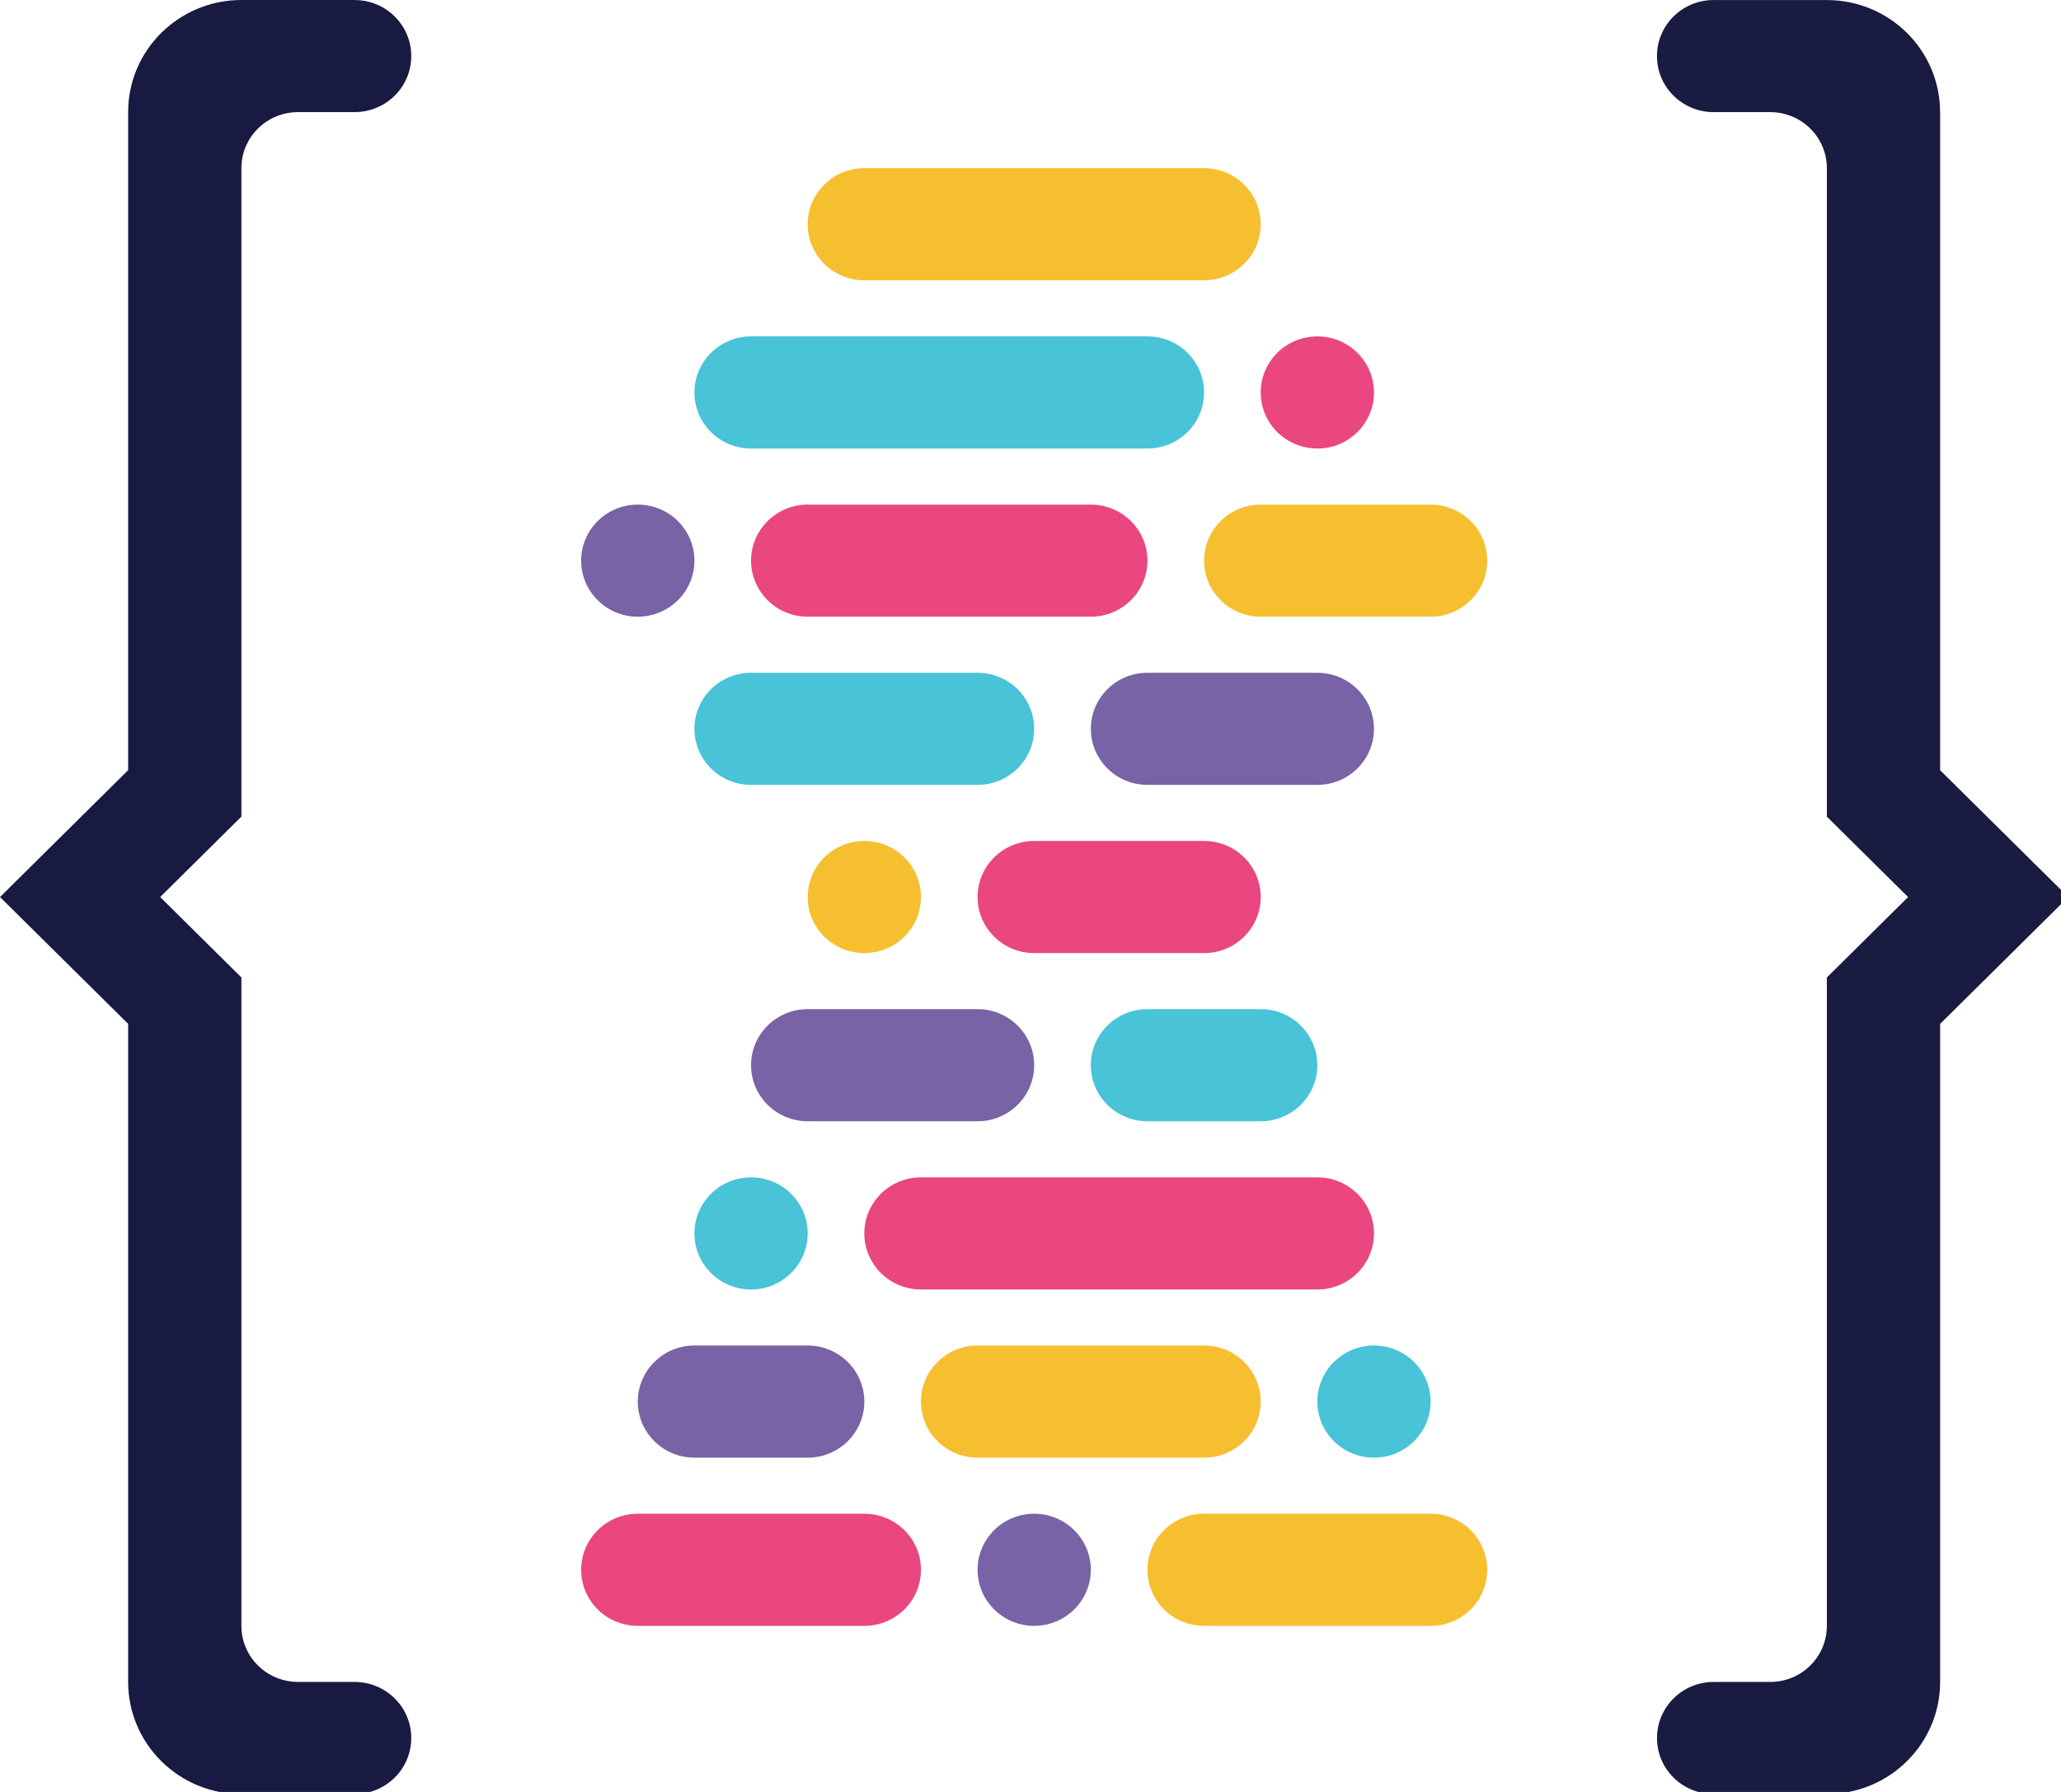 <svg width="46" height="40" viewBox="0 0 46 40" fill="none" xmlns="http://www.w3.org/2000/svg">
<g clip-path="url(#clip0_1_1225)">
<path d="M7.93 37.545V37.544H7.918H7.915H7.913H6.666V37.544C6.663 37.544 6.659 37.544 6.655 37.544H6.647C5.957 37.542 5.398 36.993 5.388 36.312L5.388 33.79V25.029V21.819L3.575 20.024L5.388 18.228V13.048V6.619V3.73C5.401 3.052 5.958 2.506 6.646 2.503H6.654C6.658 2.503 6.662 2.504 6.666 2.504V2.503H7.912H7.915H7.917H7.929V2.502C8.621 2.495 9.179 1.938 9.179 1.252V1.251C9.179 0.565 8.621 0.008 7.929 0.001V0H7.926C7.922 0 7.919 -7.54146e-05 7.915 -7.54146e-05C7.911 -7.54146e-05 7.908 0 7.904 0H5.402V0.001C5.397 0.001 5.392 0 5.388 0C3.992 0 2.86 1.121 2.86 2.503V6.619V8.531V11.803V13.048V17.192L0 20.024L2.86 22.855V25.029V28.617V32.357V33.79V37.545H2.86C2.861 38.927 3.992 40.047 5.388 40.047C5.393 40.047 5.398 40.047 5.402 40.047L7.905 40.047C7.908 40.047 7.912 40.048 7.915 40.048C7.919 40.048 7.922 40.047 7.926 40.047H7.93C8.621 40.04 9.179 39.483 9.179 38.796C9.179 38.11 8.621 37.553 7.93 37.545Z" fill="#191A42"/>
<path d="M38.232 2.503V2.503H38.244H38.246H38.249H39.495V2.504C39.499 2.504 39.503 2.503 39.508 2.503H39.515C40.205 2.506 40.764 3.055 40.774 3.736V6.258V15.019V18.229L42.587 20.024L40.774 21.82V27V33.429V36.318C40.761 36.996 40.203 37.542 39.516 37.545H39.508C39.504 37.544 39.5 37.544 39.496 37.544V37.545H38.249H38.247H38.245H38.233V37.545C37.541 37.553 36.983 38.11 36.983 38.797C36.983 39.483 37.541 40.039 38.233 40.047V40.047H38.236C38.24 40.047 38.243 40.048 38.247 40.048C38.251 40.048 38.254 40.047 38.258 40.047H40.76V40.047C40.765 40.047 40.77 40.047 40.774 40.047C42.17 40.047 43.302 38.927 43.302 37.545V33.429V31.517V28.244V27V22.856L46.162 20.024L43.302 17.193V15.019V11.431V7.69V6.258V2.503H43.301C43.301 1.121 42.17 0.001 40.774 0.001C40.769 0.001 40.764 0.001 40.76 0.001L38.257 0.001C38.254 0.001 38.25 0 38.246 0C38.243 0 38.239 0.001 38.236 0.001H38.232C37.541 0.008 36.982 0.565 36.982 1.252C36.982 1.938 37.541 2.495 38.232 2.503Z" fill="#191B41"/>
<path d="M29.402 17.52H25.61C24.912 17.52 24.347 16.96 24.347 16.269C24.347 15.578 24.912 15.018 25.61 15.018H29.402C30.1 15.018 30.666 15.578 30.666 16.269C30.666 16.96 30.1 17.52 29.402 17.52Z" fill="#7763A5"/>
<path d="M14.235 13.766C13.537 13.766 12.971 13.206 12.971 12.515C12.971 11.824 13.537 11.264 14.235 11.264C14.933 11.264 15.499 11.824 15.499 12.515C15.499 13.206 14.933 13.766 14.235 13.766Z" fill="#7763A5"/>
<path d="M23.082 36.293C22.384 36.293 21.819 35.733 21.819 35.041C21.819 34.35 22.384 33.79 23.082 33.79C23.78 33.79 24.346 34.35 24.346 35.041C24.346 35.733 23.78 36.293 23.082 36.293Z" fill="#7763A5"/>
<path d="M21.819 25.029H18.027C17.329 25.029 16.763 24.469 16.763 23.778C16.763 23.087 17.329 22.526 18.027 22.526H21.819C22.517 22.526 23.082 23.087 23.082 23.778C23.082 24.469 22.517 25.029 21.819 25.029Z" fill="#7763A5"/>
<path d="M18.027 32.538H15.499C14.801 32.538 14.235 31.978 14.235 31.287C14.235 30.596 14.801 30.035 15.499 30.035H18.027C18.725 30.035 19.291 30.596 19.291 31.287C19.291 31.978 18.725 32.538 18.027 32.538Z" fill="#7763A5"/>
<path d="M19.291 36.293H14.235C13.537 36.293 12.971 35.733 12.971 35.041C12.971 34.35 13.537 33.79 14.235 33.79H19.291C19.989 33.79 20.555 34.35 20.555 35.041C20.555 35.733 19.989 36.293 19.291 36.293Z" fill="#EA4680"/>
<path d="M26.874 21.275H23.082C22.384 21.275 21.819 20.715 21.819 20.024C21.819 19.332 22.384 18.772 23.082 18.772H26.874C27.572 18.772 28.138 19.332 28.138 20.024C28.138 20.715 27.572 21.275 26.874 21.275Z" fill="#EA4680"/>
<path d="M29.402 10.012C28.704 10.012 28.138 9.452 28.138 8.761C28.138 8.069 28.704 7.509 29.402 7.509C30.1 7.509 30.666 8.069 30.666 8.761C30.666 9.452 30.1 10.012 29.402 10.012Z" fill="#EA4680"/>
<path d="M29.402 28.784H20.555C19.857 28.784 19.291 28.224 19.291 27.532C19.291 26.841 19.857 26.281 20.555 26.281H29.402C30.1 26.281 30.666 26.841 30.666 27.532C30.666 28.224 30.1 28.784 29.402 28.784Z" fill="#EA4680"/>
<path d="M24.346 13.766H18.027C17.329 13.766 16.763 13.206 16.763 12.515C16.763 11.824 17.329 11.264 18.027 11.264H24.346C25.044 11.264 25.61 11.824 25.61 12.515C25.61 13.206 25.044 13.766 24.346 13.766Z" fill="#EA4680"/>
<path d="M26.874 6.257H19.291C18.593 6.257 18.027 5.697 18.027 5.006C18.027 4.315 18.593 3.754 19.291 3.754H26.874C27.572 3.754 28.138 4.315 28.138 5.006C28.138 5.697 27.572 6.257 26.874 6.257Z" fill="#F6BF30"/>
<path d="M31.93 13.766H28.138C27.44 13.766 26.874 13.206 26.874 12.515C26.874 11.824 27.44 11.264 28.138 11.264H31.93C32.628 11.264 33.194 11.824 33.194 12.515C33.194 13.206 32.628 13.766 31.93 13.766Z" fill="#F6BF30"/>
<path d="M31.93 36.293H26.874C26.176 36.293 25.61 35.733 25.61 35.041C25.61 34.35 26.176 33.79 26.874 33.79H31.93C32.628 33.79 33.194 34.35 33.194 35.041C33.194 35.733 32.628 36.293 31.93 36.293Z" fill="#F6BF30"/>
<path d="M26.874 32.538H21.819C21.12 32.538 20.555 31.978 20.555 31.287C20.555 30.596 21.12 30.035 21.819 30.035H26.874C27.572 30.035 28.138 30.596 28.138 31.287C28.138 31.978 27.572 32.538 26.874 32.538Z" fill="#F6BF30"/>
<path d="M19.291 21.275C18.593 21.275 18.027 20.715 18.027 20.024C18.027 19.332 18.593 18.772 19.291 18.772C19.989 18.772 20.555 19.332 20.555 20.024C20.555 20.715 19.989 21.275 19.291 21.275Z" fill="#F6BF30"/>
<path d="M30.666 32.538C29.968 32.538 29.402 31.978 29.402 31.287C29.402 30.596 29.968 30.035 30.666 30.035C31.364 30.035 31.93 30.596 31.93 31.287C31.93 31.978 31.364 32.538 30.666 32.538Z" fill="#48C3D7"/>
<path d="M25.61 10.012H16.763C16.065 10.012 15.499 9.452 15.499 8.761C15.499 8.069 16.065 7.509 16.763 7.509H25.61C26.308 7.509 26.874 8.069 26.874 8.761C26.874 9.452 26.308 10.012 25.61 10.012Z" fill="#48C3D7"/>
<path d="M21.819 17.52H16.763C16.065 17.52 15.499 16.96 15.499 16.269C15.499 15.578 16.065 15.018 16.763 15.018H21.819C22.517 15.018 23.082 15.578 23.082 16.269C23.082 16.96 22.517 17.52 21.819 17.52Z" fill="#48C3D7"/>
<path d="M16.763 28.784C16.065 28.784 15.499 28.224 15.499 27.532C15.499 26.841 16.065 26.281 16.763 26.281C17.461 26.281 18.027 26.841 18.027 27.532C18.027 28.224 17.461 28.784 16.763 28.784Z" fill="#48C3D7"/>
<path d="M28.138 25.029H25.61C24.913 25.029 24.346 24.469 24.346 23.778C24.346 23.087 24.913 22.526 25.61 22.526H28.138C28.836 22.526 29.402 23.087 29.402 23.778C29.402 24.469 28.836 25.029 28.138 25.029Z" fill="#48C3D7"/>
</g>
<defs>
<clipPath id="clip0_1_1225">
<rect width="46" height="40" fill="white"/>
</clipPath>
</defs>
</svg>
